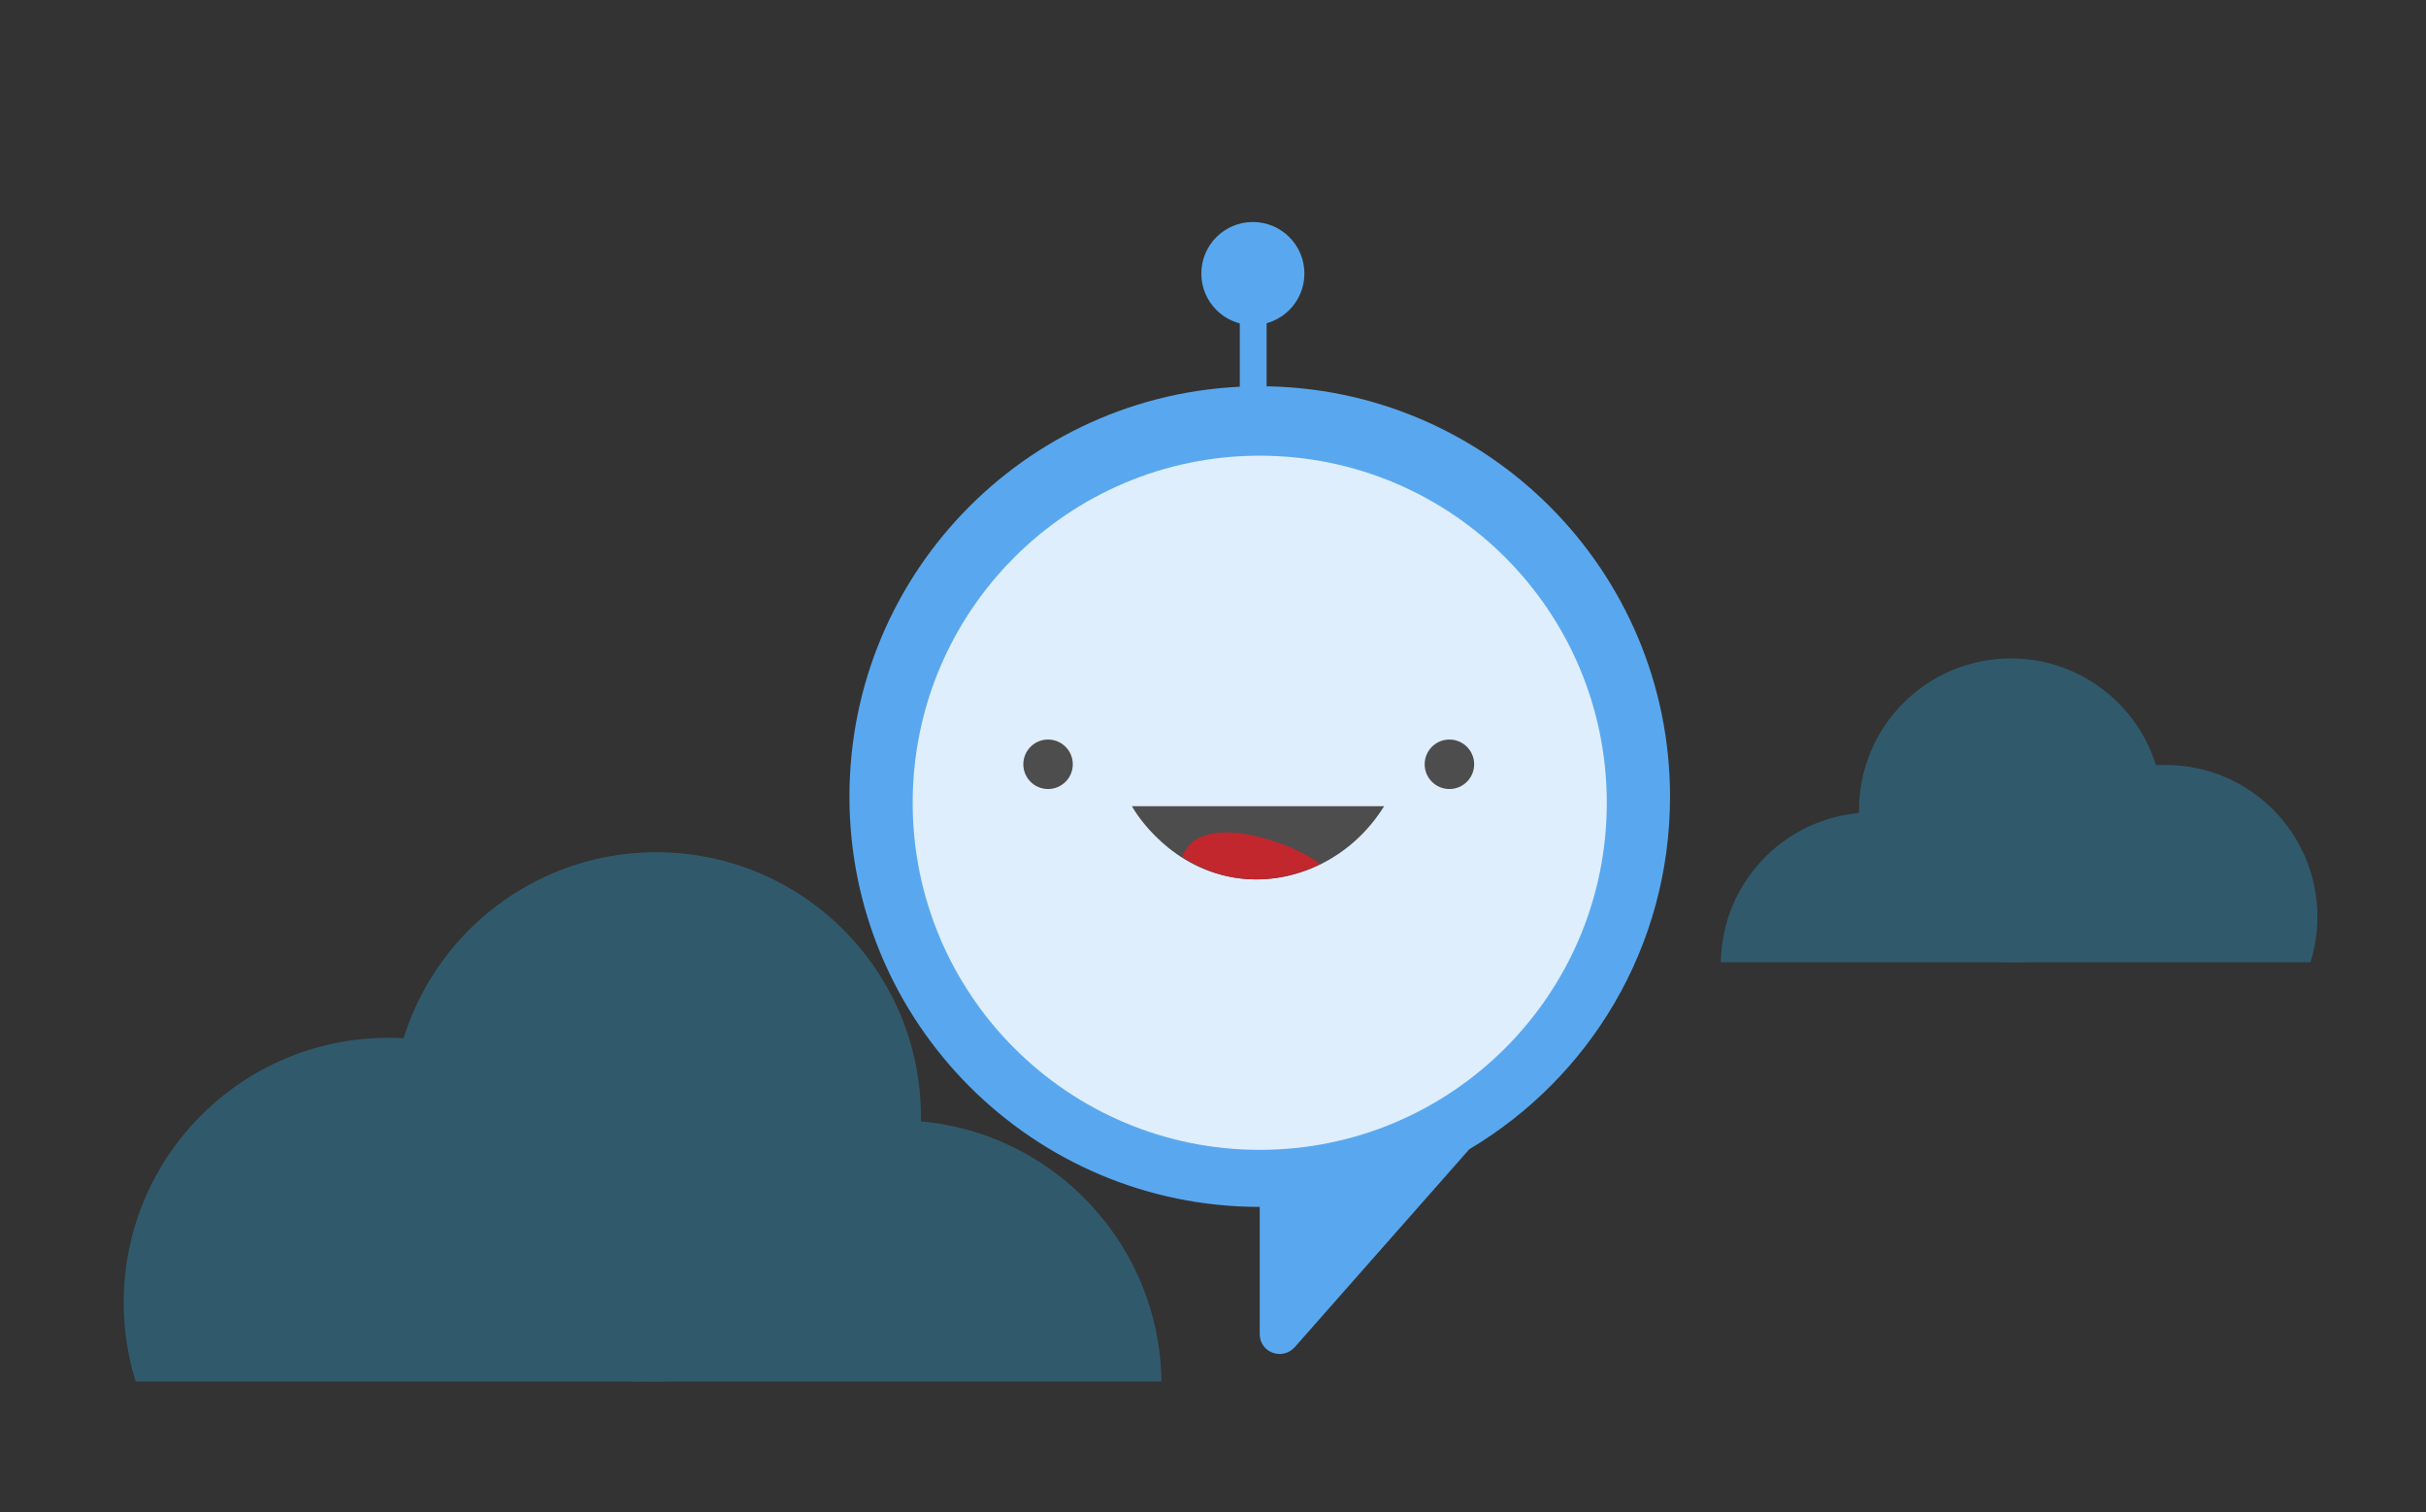 <?xml version="1.0" encoding="utf-8"?>
<!-- Generator: Adobe Illustrator 22.0.1, SVG Export Plug-In . SVG Version: 6.00 Build 0)  -->
<svg version="1.1" id="Layer_1" xmlns="http://www.w3.org/2000/svg" xmlns:xlink="http://www.w3.org/1999/xlink" x="0px" y="0px"
	 viewBox="0 0 353 220" style="enable-background:new 0 0 353 220;" xml:space="preserve">
<rect x="0" y="0" width="353" height="220" fill="#333333" stroke="none"/>
<style type="text/css">
	.st0{fill:#59a8ef;}
	.st1{opacity:0.8;fill:#FFFFFF;}
	.st2{fill:#4D4D4D;}
	.st3{fill:#C1272D;}
	.st4{opacity:0.33;}
	.st5{clip-path:url(#SVGID_2_);}
	.st6{fill:#29ABE2;}
	.st7{clip-path:url(#SVGID_4_);}
</style>
<g>
	<path class="st0" d="M243,115.9c0-32.9-26.7-59.7-59.7-59.7s-59.7,26.7-59.7,59.7c0,32.9,26.7,59.7,59.7,59.7v18.5
		c0,2.7,3.3,3.9,5.1,1.9l25.4-28.8C231.3,156.8,243,137.8,243,115.9z"/>
	<circle class="st1" cx="183.3" cy="116.8" r="50.5"/>
	<circle class="st2" cx="152.5" cy="111.2" r="3.6"/>
	<circle class="st2" cx="210.9" cy="111.2" r="3.6"/>
	<g>
		<path class="st2" d="M201.4,117.3c-4.6,7.4-12.8,11.5-21,10.5c-10-1.2-15.1-9.4-15.7-10.5H201.4z"/>
		<path class="st3" d="M173.2,122.8c-0.5,0.5-0.9,1.2-1.2,1.9c2.3,1.4,5,2.7,8.4,3.1c4,0.5,8.1-0.3,11.7-2.1
			C188.1,122.6,177.1,118.9,173.2,122.8z"/>
	</g>
	<g>
		<rect x="180.4" y="44.7" class="st0" width="3.9" height="15.6"/>
		<circle class="st0" cx="182.3" cy="39.8" r="7.5"/>
	</g>
</g>
<g class="st4">
	<defs>
		<rect id="SVGID_1_" x="2" y="121" class="st4" width="192" height="80"/>
	</defs>
	<clipPath id="SVGID_2_">
		<use xlink:href="#SVGID_1_"  style="overflow:visible;"/>
	</clipPath>
	<g class="st5">
		<circle class="st6" cx="95.5" cy="162.5" r="38.5"/>
		<circle class="st6" cx="56.5" cy="189.5" r="38.5"/>
		<circle class="st6" cx="130.5" cy="201.5" r="38.5"/>
	</g>
</g>
<g class="st4">
	<defs>

			<rect id="SVGID_3_" x="236" y="94" transform="matrix(-1 -4.493129e-11 4.493129e-11 -1 582.4 234)" class="st4" width="110.4" height="46"/>
	</defs>
	<clipPath id="SVGID_4_">
		<use xlink:href="#SVGID_3_"  style="overflow:visible;"/>
	</clipPath>
	<g class="st7">
		<circle class="st6" cx="292.6" cy="117.9" r="22.1"/>
		<circle class="st6" cx="315.1" cy="133.4" r="22.1"/>
		<circle class="st6" cx="272.5" cy="140.3" r="22.1"/>
	</g>
</g>
</svg>
